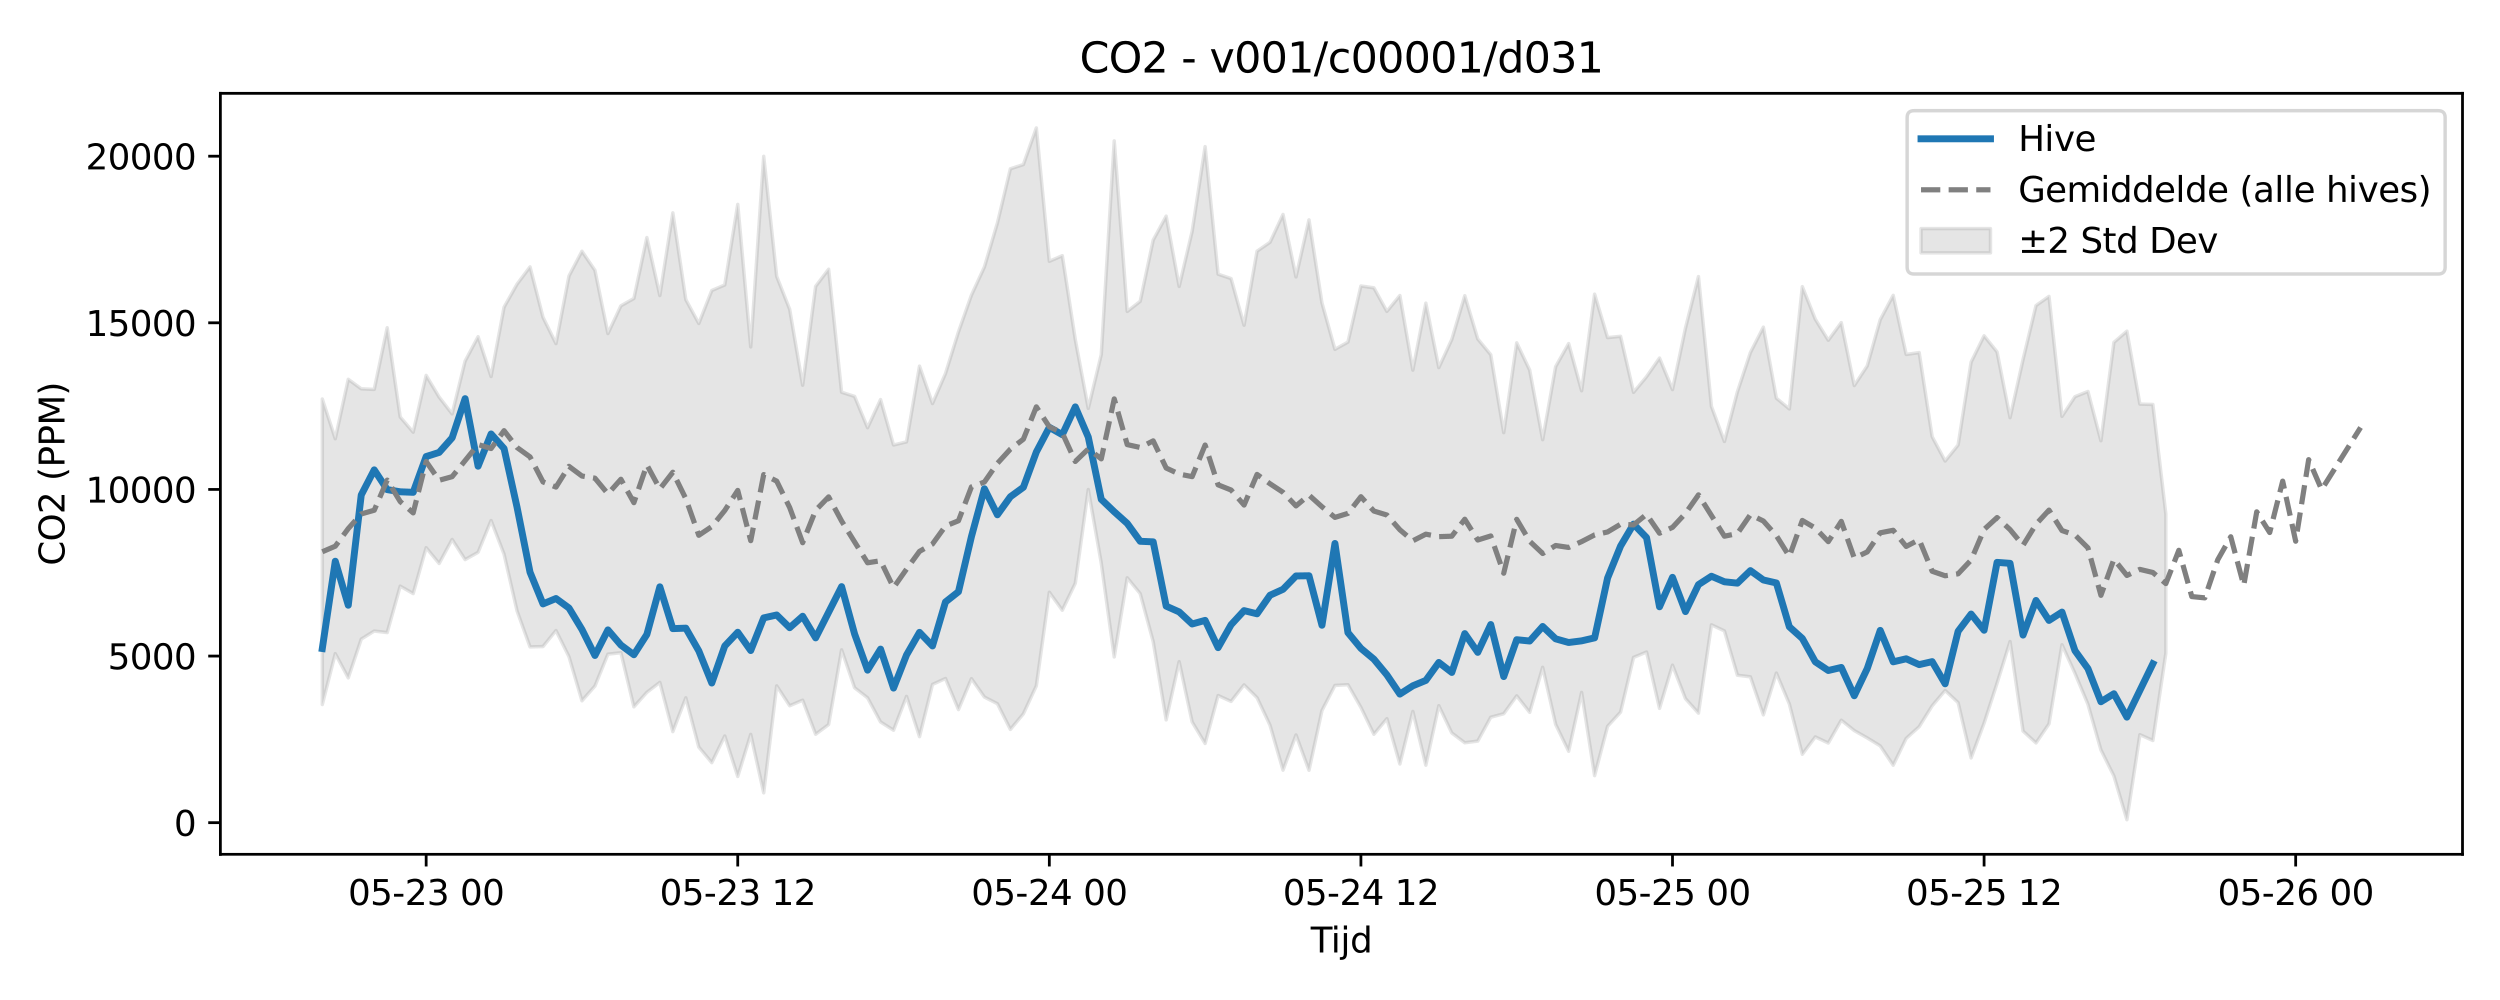 <?xml version="1.0" encoding="utf-8" standalone="no"?>
<!DOCTYPE svg PUBLIC "-//W3C//DTD SVG 1.1//EN"
  "http://www.w3.org/Graphics/SVG/1.1/DTD/svg11.dtd">
<svg xmlns:xlink="http://www.w3.org/1999/xlink" width="720pt" height="288pt" viewBox="0 0 720 288" xmlns="http://www.w3.org/2000/svg" version="1.1">
 <defs>
  <style type="text/css">*{stroke-linejoin: round; stroke-linecap: butt}</style>
 </defs>
 <g id="figure_1">
  <g id="patch_1">
   <path d="M 0 288 
L 720 288 
L 720 0 
L 0 0 
z
" style="fill: #ffffff"/>
  </g>
  <g id="axes_1">
   <g id="patch_2">
    <path d="M 63.47 246.04 
L 709.2 246.04 
L 709.2 26.88 
L 63.47 26.88 
z
" style="fill: #ffffff"/>
   </g>
   <g id="FillBetweenPolyCollection_1">
    <defs>
     <path id="md0b98e11f7" d="M 92.821 -173.088 
L 92.821 -85.091 
L 96.56 -99.752 
L 100.299 -92.771 
L 104.038 -103.938 
L 107.777 -106.259 
L 111.516 -105.819 
L 115.256 -119.197 
L 118.995 -117.043 
L 122.734 -130.26 
L 126.473 -125.713 
L 130.212 -132.64 
L 133.951 -126.837 
L 137.69 -128.931 
L 141.429 -138.089 
L 145.168 -128.397 
L 148.907 -112.069 
L 152.646 -101.693 
L 156.385 -101.79 
L 160.124 -106.404 
L 163.863 -98.877 
L 167.602 -86.169 
L 171.341 -90.416 
L 175.08 -99.601 
L 178.819 -100.021 
L 182.558 -84.425 
L 186.297 -88.603 
L 190.036 -91.478 
L 193.775 -77.292 
L 197.514 -87.034 
L 201.253 -72.841 
L 204.992 -68.35 
L 208.731 -76.042 
L 212.47 -64.373 
L 216.209 -76.501 
L 219.948 -59.657 
L 223.687 -90.473 
L 227.426 -84.742 
L 231.165 -86.346 
L 234.904 -76.532 
L 238.643 -79.321 
L 242.382 -100.849 
L 246.121 -89.935 
L 249.861 -87.026 
L 253.6 -80.072 
L 257.339 -77.696 
L 261.078 -87.429 
L 264.817 -75.848 
L 268.556 -90.877 
L 272.295 -92.589 
L 276.034 -83.638 
L 279.773 -92.547 
L 283.512 -87.24 
L 287.251 -85.336 
L 290.99 -77.918 
L 294.729 -82.412 
L 298.468 -90.482 
L 302.207 -117.431 
L 305.946 -112.25 
L 309.685 -120.02 
L 313.424 -147.024 
L 317.163 -125.821 
L 320.902 -98.795 
L 324.641 -121.598 
L 328.38 -117.037 
L 332.119 -103.209 
L 335.858 -80.672 
L 339.597 -97.445 
L 343.336 -80.086 
L 347.075 -73.873 
L 350.814 -87.696 
L 354.553 -85.981 
L 358.292 -90.757 
L 362.031 -87.072 
L 365.77 -79.118 
L 369.509 -66.188 
L 373.248 -76.339 
L 376.987 -66.159 
L 380.726 -83.351 
L 384.465 -90.594 
L 388.205 -90.806 
L 391.944 -84.259 
L 395.683 -76.525 
L 399.422 -81.026 
L 403.161 -67.964 
L 406.9 -83.109 
L 410.639 -67.62 
L 414.378 -84.766 
L 418.117 -76.906 
L 421.856 -74.081 
L 425.595 -74.567 
L 429.334 -81.436 
L 433.073 -82.438 
L 436.812 -87.59 
L 440.551 -82.84 
L 444.29 -95.821 
L 448.029 -79.373 
L 451.768 -71.632 
L 455.507 -88.594 
L 459.246 -64.614 
L 462.985 -78.826 
L 466.724 -82.901 
L 470.463 -98.661 
L 474.202 -100.218 
L 477.941 -83.985 
L 481.68 -96.435 
L 485.419 -86.782 
L 489.158 -82.611 
L 492.897 -108.056 
L 496.636 -106.29 
L 500.375 -93.534 
L 504.114 -93.077 
L 507.853 -82.117 
L 511.592 -94.152 
L 515.331 -85.252 
L 519.07 -70.772 
L 522.809 -75.77 
L 526.549 -74.005 
L 530.288 -80.584 
L 534.027 -77.593 
L 537.766 -75.478 
L 541.505 -73.182 
L 545.244 -67.614 
L 548.983 -75.339 
L 552.722 -78.713 
L 556.461 -84.722 
L 560.2 -89.133 
L 563.939 -85.651 
L 567.678 -69.713 
L 571.417 -79.729 
L 575.156 -91.239 
L 578.895 -103.239 
L 582.634 -77.458 
L 586.373 -74.034 
L 590.112 -79.531 
L 593.851 -102.323 
L 597.59 -94.085 
L 601.329 -85.161 
L 605.068 -72.027 
L 608.807 -64.51 
L 612.546 -51.922 
L 616.285 -76.417 
L 620.024 -74.733 
L 623.763 -99.874 
L 623.763 -139.986 
L 623.763 -139.986 
L 620.024 -171.518 
L 616.285 -171.62 
L 612.546 -192.622 
L 608.807 -189.4 
L 605.068 -161.06 
L 601.329 -175.26 
L 597.59 -173.754 
L 593.851 -168.086 
L 590.112 -202.642 
L 586.373 -200.001 
L 582.634 -184.437 
L 578.895 -167.715 
L 575.156 -186.642 
L 571.417 -191.296 
L 567.678 -183.701 
L 563.939 -159.849 
L 560.2 -155.225 
L 556.461 -162.24 
L 552.722 -186.461 
L 548.983 -185.912 
L 545.244 -202.949 
L 541.505 -195.923 
L 537.766 -182.619 
L 534.027 -176.964 
L 530.288 -195.097 
L 526.549 -190.007 
L 522.809 -196.066 
L 519.07 -205.449 
L 515.331 -170.229 
L 511.592 -173.326 
L 507.853 -193.778 
L 504.114 -186.462 
L 500.375 -175.15 
L 496.636 -160.853 
L 492.897 -170.952 
L 489.158 -208.352 
L 485.419 -193.526 
L 481.68 -175.803 
L 477.941 -184.883 
L 474.202 -179.51 
L 470.463 -175.006 
L 466.724 -191.148 
L 462.985 -190.761 
L 459.246 -203.283 
L 455.507 -175.446 
L 451.768 -189.049 
L 448.029 -182.414 
L 444.29 -161.366 
L 440.551 -181.404 
L 436.812 -189.279 
L 433.073 -163.396 
L 429.334 -185.848 
L 425.595 -190.381 
L 421.856 -202.838 
L 418.117 -190.242 
L 414.378 -182.123 
L 410.639 -200.7 
L 406.9 -181.401 
L 403.161 -202.89 
L 399.422 -198.323 
L 395.683 -205.109 
L 391.944 -205.641 
L 388.205 -189.485 
L 384.465 -187.39 
L 380.726 -200.753 
L 376.987 -224.683 
L 373.248 -208.248 
L 369.509 -226.24 
L 365.77 -218.23 
L 362.031 -215.66 
L 358.292 -194.335 
L 354.553 -207.772 
L 350.814 -209.036 
L 347.075 -245.778 
L 343.336 -221.371 
L 339.597 -205.503 
L 335.858 -225.753 
L 332.119 -218.851 
L 328.38 -201.218 
L 324.641 -198.311 
L 320.902 -247.429 
L 317.163 -185.879 
L 313.424 -170.373 
L 309.685 -190.18 
L 305.946 -214.366 
L 302.207 -212.741 
L 298.468 -251.158 
L 294.729 -240.605 
L 290.99 -239.387 
L 287.251 -223.767 
L 283.512 -211.12 
L 279.773 -202.992 
L 276.034 -192.398 
L 272.295 -180.41 
L 268.556 -171.786 
L 264.817 -182.557 
L 261.078 -160.742 
L 257.339 -159.839 
L 253.6 -172.931 
L 249.861 -164.815 
L 246.121 -173.835 
L 242.382 -175.037 
L 238.643 -210.468 
L 234.904 -205.534 
L 231.165 -177.049 
L 227.426 -198.919 
L 223.687 -208.406 
L 219.948 -242.985 
L 216.209 -188.082 
L 212.47 -229.139 
L 208.731 -205.933 
L 204.992 -204.336 
L 201.253 -194.834 
L 197.514 -201.726 
L 193.775 -226.701 
L 190.036 -202.883 
L 186.297 -219.581 
L 182.558 -202.042 
L 178.819 -199.921 
L 175.08 -191.937 
L 171.341 -210.152 
L 167.602 -215.646 
L 163.863 -208.51 
L 160.124 -189.04 
L 156.385 -196.628 
L 152.646 -211.141 
L 148.907 -206.159 
L 145.168 -199.535 
L 141.429 -179.556 
L 137.69 -191.032 
L 133.951 -184.009 
L 130.212 -168.8 
L 126.473 -173.645 
L 122.734 -179.886 
L 118.995 -163.53 
L 115.256 -167.922 
L 111.516 -193.618 
L 107.777 -175.843 
L 104.038 -176.03 
L 100.299 -178.758 
L 96.56 -161.642 
L 92.821 -173.088 
z
" style="stroke: #808080; stroke-opacity: 0.2"/>
    </defs>
    <g clip-path="url(#p489221116e)">
     <use xlink:href="#md0b98e11f7" x="0" y="288" style="fill: #808080; fill-opacity: 0.2; stroke: #808080; stroke-opacity: 0.2"/>
    </g>
   </g>
   <g id="matplotlib.axis_1">
    <g id="xtick_1">
     <g id="line2d_1">
      <defs>
       <path id="m9b90caff7c" d="M 0 0 
L 0 3.5 
" style="stroke: #000000; stroke-width: 0.8"/>
      </defs>
      <g>
       <use xlink:href="#m9b90caff7c" x="122.734" y="246.04" style="stroke: #000000; stroke-width: 0.8"/>
      </g>
     </g>
     <g id="text_1">
      <!-- 05-23 00 -->
      <g transform="translate(100.253 260.638) scale(0.1 -0.1)">
       <defs>
        <path id="DejaVuSans-30" d="M 2034 4250 
Q 1547 4250 1301 3770 
Q 1056 3291 1056 2328 
Q 1056 1369 1301 889 
Q 1547 409 2034 409 
Q 2525 409 2770 889 
Q 3016 1369 3016 2328 
Q 3016 3291 2770 3770 
Q 2525 4250 2034 4250 
z
M 2034 4750 
Q 2819 4750 3233 4129 
Q 3647 3509 3647 2328 
Q 3647 1150 3233 529 
Q 2819 -91 2034 -91 
Q 1250 -91 836 529 
Q 422 1150 422 2328 
Q 422 3509 836 4129 
Q 1250 4750 2034 4750 
z
" transform="scale(0.016)"/>
        <path id="DejaVuSans-35" d="M 691 4666 
L 3169 4666 
L 3169 4134 
L 1269 4134 
L 1269 2991 
Q 1406 3038 1543 3061 
Q 1681 3084 1819 3084 
Q 2600 3084 3056 2656 
Q 3513 2228 3513 1497 
Q 3513 744 3044 326 
Q 2575 -91 1722 -91 
Q 1428 -91 1123 -41 
Q 819 9 494 109 
L 494 744 
Q 775 591 1075 516 
Q 1375 441 1709 441 
Q 2250 441 2565 725 
Q 2881 1009 2881 1497 
Q 2881 1984 2565 2268 
Q 2250 2553 1709 2553 
Q 1456 2553 1204 2497 
Q 953 2441 691 2322 
L 691 4666 
z
" transform="scale(0.016)"/>
        <path id="DejaVuSans-2d" d="M 313 2009 
L 1997 2009 
L 1997 1497 
L 313 1497 
L 313 2009 
z
" transform="scale(0.016)"/>
        <path id="DejaVuSans-32" d="M 1228 531 
L 3431 531 
L 3431 0 
L 469 0 
L 469 531 
Q 828 903 1448 1529 
Q 2069 2156 2228 2338 
Q 2531 2678 2651 2914 
Q 2772 3150 2772 3378 
Q 2772 3750 2511 3984 
Q 2250 4219 1831 4219 
Q 1534 4219 1204 4116 
Q 875 4013 500 3803 
L 500 4441 
Q 881 4594 1212 4672 
Q 1544 4750 1819 4750 
Q 2544 4750 2975 4387 
Q 3406 4025 3406 3419 
Q 3406 3131 3298 2873 
Q 3191 2616 2906 2266 
Q 2828 2175 2409 1742 
Q 1991 1309 1228 531 
z
" transform="scale(0.016)"/>
        <path id="DejaVuSans-33" d="M 2597 2516 
Q 3050 2419 3304 2112 
Q 3559 1806 3559 1356 
Q 3559 666 3084 287 
Q 2609 -91 1734 -91 
Q 1441 -91 1130 -33 
Q 819 25 488 141 
L 488 750 
Q 750 597 1062 519 
Q 1375 441 1716 441 
Q 2309 441 2620 675 
Q 2931 909 2931 1356 
Q 2931 1769 2642 2001 
Q 2353 2234 1838 2234 
L 1294 2234 
L 1294 2753 
L 1863 2753 
Q 2328 2753 2575 2939 
Q 2822 3125 2822 3475 
Q 2822 3834 2567 4026 
Q 2313 4219 1838 4219 
Q 1578 4219 1281 4162 
Q 984 4106 628 3988 
L 628 4550 
Q 988 4650 1302 4700 
Q 1616 4750 1894 4750 
Q 2613 4750 3031 4423 
Q 3450 4097 3450 3541 
Q 3450 3153 3228 2886 
Q 3006 2619 2597 2516 
z
" transform="scale(0.016)"/>
        <path id="DejaVuSans-20" transform="scale(0.016)"/>
       </defs>
       <use xlink:href="#DejaVuSans-30"/>
       <use xlink:href="#DejaVuSans-35" transform="translate(63.623 0)"/>
       <use xlink:href="#DejaVuSans-2d" transform="translate(127.246 0)"/>
       <use xlink:href="#DejaVuSans-32" transform="translate(163.33 0)"/>
       <use xlink:href="#DejaVuSans-33" transform="translate(226.953 0)"/>
       <use xlink:href="#DejaVuSans-20" transform="translate(290.576 0)"/>
       <use xlink:href="#DejaVuSans-30" transform="translate(322.363 0)"/>
       <use xlink:href="#DejaVuSans-30" transform="translate(385.986 0)"/>
      </g>
     </g>
    </g>
    <g id="xtick_2">
     <g id="line2d_2">
      <g>
       <use xlink:href="#m9b90caff7c" x="212.47" y="246.04" style="stroke: #000000; stroke-width: 0.8"/>
      </g>
     </g>
     <g id="text_2">
      <!-- 05-23 12 -->
      <g transform="translate(189.99 260.638) scale(0.1 -0.1)">
       <defs>
        <path id="DejaVuSans-31" d="M 794 531 
L 1825 531 
L 1825 4091 
L 703 3866 
L 703 4441 
L 1819 4666 
L 2450 4666 
L 2450 531 
L 3481 531 
L 3481 0 
L 794 0 
L 794 531 
z
" transform="scale(0.016)"/>
       </defs>
       <use xlink:href="#DejaVuSans-30"/>
       <use xlink:href="#DejaVuSans-35" transform="translate(63.623 0)"/>
       <use xlink:href="#DejaVuSans-2d" transform="translate(127.246 0)"/>
       <use xlink:href="#DejaVuSans-32" transform="translate(163.33 0)"/>
       <use xlink:href="#DejaVuSans-33" transform="translate(226.953 0)"/>
       <use xlink:href="#DejaVuSans-20" transform="translate(290.576 0)"/>
       <use xlink:href="#DejaVuSans-31" transform="translate(322.363 0)"/>
       <use xlink:href="#DejaVuSans-32" transform="translate(385.986 0)"/>
      </g>
     </g>
    </g>
    <g id="xtick_3">
     <g id="line2d_3">
      <g>
       <use xlink:href="#m9b90caff7c" x="302.207" y="246.04" style="stroke: #000000; stroke-width: 0.8"/>
      </g>
     </g>
     <g id="text_3">
      <!-- 05-24 00 -->
      <g transform="translate(279.726 260.638) scale(0.1 -0.1)">
       <defs>
        <path id="DejaVuSans-34" d="M 2419 4116 
L 825 1625 
L 2419 1625 
L 2419 4116 
z
M 2253 4666 
L 3047 4666 
L 3047 1625 
L 3713 1625 
L 3713 1100 
L 3047 1100 
L 3047 0 
L 2419 0 
L 2419 1100 
L 313 1100 
L 313 1709 
L 2253 4666 
z
" transform="scale(0.016)"/>
       </defs>
       <use xlink:href="#DejaVuSans-30"/>
       <use xlink:href="#DejaVuSans-35" transform="translate(63.623 0)"/>
       <use xlink:href="#DejaVuSans-2d" transform="translate(127.246 0)"/>
       <use xlink:href="#DejaVuSans-32" transform="translate(163.33 0)"/>
       <use xlink:href="#DejaVuSans-34" transform="translate(226.953 0)"/>
       <use xlink:href="#DejaVuSans-20" transform="translate(290.576 0)"/>
       <use xlink:href="#DejaVuSans-30" transform="translate(322.363 0)"/>
       <use xlink:href="#DejaVuSans-30" transform="translate(385.986 0)"/>
      </g>
     </g>
    </g>
    <g id="xtick_4">
     <g id="line2d_4">
      <g>
       <use xlink:href="#m9b90caff7c" x="391.944" y="246.04" style="stroke: #000000; stroke-width: 0.8"/>
      </g>
     </g>
     <g id="text_4">
      <!-- 05-24 12 -->
      <g transform="translate(369.463 260.638) scale(0.1 -0.1)">
       <use xlink:href="#DejaVuSans-30"/>
       <use xlink:href="#DejaVuSans-35" transform="translate(63.623 0)"/>
       <use xlink:href="#DejaVuSans-2d" transform="translate(127.246 0)"/>
       <use xlink:href="#DejaVuSans-32" transform="translate(163.33 0)"/>
       <use xlink:href="#DejaVuSans-34" transform="translate(226.953 0)"/>
       <use xlink:href="#DejaVuSans-20" transform="translate(290.576 0)"/>
       <use xlink:href="#DejaVuSans-31" transform="translate(322.363 0)"/>
       <use xlink:href="#DejaVuSans-32" transform="translate(385.986 0)"/>
      </g>
     </g>
    </g>
    <g id="xtick_5">
     <g id="line2d_5">
      <g>
       <use xlink:href="#m9b90caff7c" x="481.68" y="246.04" style="stroke: #000000; stroke-width: 0.8"/>
      </g>
     </g>
     <g id="text_5">
      <!-- 05-25 00 -->
      <g transform="translate(459.2 260.638) scale(0.1 -0.1)">
       <use xlink:href="#DejaVuSans-30"/>
       <use xlink:href="#DejaVuSans-35" transform="translate(63.623 0)"/>
       <use xlink:href="#DejaVuSans-2d" transform="translate(127.246 0)"/>
       <use xlink:href="#DejaVuSans-32" transform="translate(163.33 0)"/>
       <use xlink:href="#DejaVuSans-35" transform="translate(226.953 0)"/>
       <use xlink:href="#DejaVuSans-20" transform="translate(290.576 0)"/>
       <use xlink:href="#DejaVuSans-30" transform="translate(322.363 0)"/>
       <use xlink:href="#DejaVuSans-30" transform="translate(385.986 0)"/>
      </g>
     </g>
    </g>
    <g id="xtick_6">
     <g id="line2d_6">
      <g>
       <use xlink:href="#m9b90caff7c" x="571.417" y="246.04" style="stroke: #000000; stroke-width: 0.8"/>
      </g>
     </g>
     <g id="text_6">
      <!-- 05-25 12 -->
      <g transform="translate(548.936 260.638) scale(0.1 -0.1)">
       <use xlink:href="#DejaVuSans-30"/>
       <use xlink:href="#DejaVuSans-35" transform="translate(63.623 0)"/>
       <use xlink:href="#DejaVuSans-2d" transform="translate(127.246 0)"/>
       <use xlink:href="#DejaVuSans-32" transform="translate(163.33 0)"/>
       <use xlink:href="#DejaVuSans-35" transform="translate(226.953 0)"/>
       <use xlink:href="#DejaVuSans-20" transform="translate(290.576 0)"/>
       <use xlink:href="#DejaVuSans-31" transform="translate(322.363 0)"/>
       <use xlink:href="#DejaVuSans-32" transform="translate(385.986 0)"/>
      </g>
     </g>
    </g>
    <g id="xtick_7">
     <g id="line2d_7">
      <g>
       <use xlink:href="#m9b90caff7c" x="661.154" y="246.04" style="stroke: #000000; stroke-width: 0.8"/>
      </g>
     </g>
     <g id="text_7">
      <!-- 05-26 00 -->
      <g transform="translate(638.673 260.638) scale(0.1 -0.1)">
       <defs>
        <path id="DejaVuSans-36" d="M 2113 2584 
Q 1688 2584 1439 2293 
Q 1191 2003 1191 1497 
Q 1191 994 1439 701 
Q 1688 409 2113 409 
Q 2538 409 2786 701 
Q 3034 994 3034 1497 
Q 3034 2003 2786 2293 
Q 2538 2584 2113 2584 
z
M 3366 4563 
L 3366 3988 
Q 3128 4100 2886 4159 
Q 2644 4219 2406 4219 
Q 1781 4219 1451 3797 
Q 1122 3375 1075 2522 
Q 1259 2794 1537 2939 
Q 1816 3084 2150 3084 
Q 2853 3084 3261 2657 
Q 3669 2231 3669 1497 
Q 3669 778 3244 343 
Q 2819 -91 2113 -91 
Q 1303 -91 875 529 
Q 447 1150 447 2328 
Q 447 3434 972 4092 
Q 1497 4750 2381 4750 
Q 2619 4750 2861 4703 
Q 3103 4656 3366 4563 
z
" transform="scale(0.016)"/>
       </defs>
       <use xlink:href="#DejaVuSans-30"/>
       <use xlink:href="#DejaVuSans-35" transform="translate(63.623 0)"/>
       <use xlink:href="#DejaVuSans-2d" transform="translate(127.246 0)"/>
       <use xlink:href="#DejaVuSans-32" transform="translate(163.33 0)"/>
       <use xlink:href="#DejaVuSans-36" transform="translate(226.953 0)"/>
       <use xlink:href="#DejaVuSans-20" transform="translate(290.576 0)"/>
       <use xlink:href="#DejaVuSans-30" transform="translate(322.363 0)"/>
       <use xlink:href="#DejaVuSans-30" transform="translate(385.986 0)"/>
      </g>
     </g>
    </g>
    <g id="text_8">
     <!-- Tijd -->
     <g transform="translate(377.485 274.317) scale(0.1 -0.1)">
      <defs>
       <path id="DejaVuSans-54" d="M -19 4666 
L 3928 4666 
L 3928 4134 
L 2272 4134 
L 2272 0 
L 1638 0 
L 1638 4134 
L -19 4134 
L -19 4666 
z
" transform="scale(0.016)"/>
       <path id="DejaVuSans-69" d="M 603 3500 
L 1178 3500 
L 1178 0 
L 603 0 
L 603 3500 
z
M 603 4863 
L 1178 4863 
L 1178 4134 
L 603 4134 
L 603 4863 
z
" transform="scale(0.016)"/>
       <path id="DejaVuSans-6a" d="M 603 3500 
L 1178 3500 
L 1178 -63 
Q 1178 -731 923 -1031 
Q 669 -1331 103 -1331 
L -116 -1331 
L -116 -844 
L 38 -844 
Q 366 -844 484 -692 
Q 603 -541 603 -63 
L 603 3500 
z
M 603 4863 
L 1178 4863 
L 1178 4134 
L 603 4134 
L 603 4863 
z
" transform="scale(0.016)"/>
       <path id="DejaVuSans-64" d="M 2906 2969 
L 2906 4863 
L 3481 4863 
L 3481 0 
L 2906 0 
L 2906 525 
Q 2725 213 2448 61 
Q 2172 -91 1784 -91 
Q 1150 -91 751 415 
Q 353 922 353 1747 
Q 353 2572 751 3078 
Q 1150 3584 1784 3584 
Q 2172 3584 2448 3432 
Q 2725 3281 2906 2969 
z
M 947 1747 
Q 947 1113 1208 752 
Q 1469 391 1925 391 
Q 2381 391 2643 752 
Q 2906 1113 2906 1747 
Q 2906 2381 2643 2742 
Q 2381 3103 1925 3103 
Q 1469 3103 1208 2742 
Q 947 2381 947 1747 
z
" transform="scale(0.016)"/>
      </defs>
      <use xlink:href="#DejaVuSans-54"/>
      <use xlink:href="#DejaVuSans-69" transform="translate(57.959 0)"/>
      <use xlink:href="#DejaVuSans-6a" transform="translate(85.742 0)"/>
      <use xlink:href="#DejaVuSans-64" transform="translate(113.525 0)"/>
     </g>
    </g>
   </g>
   <g id="matplotlib.axis_2">
    <g id="ytick_1">
     <g id="line2d_8">
      <defs>
       <path id="m63fd8b15ed" d="M 0 0 
L -3.5 0 
" style="stroke: #000000; stroke-width: 0.8"/>
      </defs>
      <g>
       <use xlink:href="#m63fd8b15ed" x="63.47" y="236.93" style="stroke: #000000; stroke-width: 0.8"/>
      </g>
     </g>
     <g id="text_9">
      <!-- 0 -->
      <g transform="translate(50.108 240.729) scale(0.1 -0.1)">
       <use xlink:href="#DejaVuSans-30"/>
      </g>
     </g>
    </g>
    <g id="ytick_2">
     <g id="line2d_9">
      <g>
       <use xlink:href="#m63fd8b15ed" x="63.47" y="188.943" style="stroke: #000000; stroke-width: 0.8"/>
      </g>
     </g>
     <g id="text_10">
      <!-- 5000 -->
      <g transform="translate(31.02 192.742) scale(0.1 -0.1)">
       <use xlink:href="#DejaVuSans-35"/>
       <use xlink:href="#DejaVuSans-30" transform="translate(63.623 0)"/>
       <use xlink:href="#DejaVuSans-30" transform="translate(127.246 0)"/>
       <use xlink:href="#DejaVuSans-30" transform="translate(190.869 0)"/>
      </g>
     </g>
    </g>
    <g id="ytick_3">
     <g id="line2d_10">
      <g>
       <use xlink:href="#m63fd8b15ed" x="63.47" y="140.956" style="stroke: #000000; stroke-width: 0.8"/>
      </g>
     </g>
     <g id="text_11">
      <!-- 10000 -->
      <g transform="translate(24.657 144.756) scale(0.1 -0.1)">
       <use xlink:href="#DejaVuSans-31"/>
       <use xlink:href="#DejaVuSans-30" transform="translate(63.623 0)"/>
       <use xlink:href="#DejaVuSans-30" transform="translate(127.246 0)"/>
       <use xlink:href="#DejaVuSans-30" transform="translate(190.869 0)"/>
       <use xlink:href="#DejaVuSans-30" transform="translate(254.492 0)"/>
      </g>
     </g>
    </g>
    <g id="ytick_4">
     <g id="line2d_11">
      <g>
       <use xlink:href="#m63fd8b15ed" x="63.47" y="92.969" style="stroke: #000000; stroke-width: 0.8"/>
      </g>
     </g>
     <g id="text_12">
      <!-- 15000 -->
      <g transform="translate(24.657 96.769) scale(0.1 -0.1)">
       <use xlink:href="#DejaVuSans-31"/>
       <use xlink:href="#DejaVuSans-35" transform="translate(63.623 0)"/>
       <use xlink:href="#DejaVuSans-30" transform="translate(127.246 0)"/>
       <use xlink:href="#DejaVuSans-30" transform="translate(190.869 0)"/>
       <use xlink:href="#DejaVuSans-30" transform="translate(254.492 0)"/>
      </g>
     </g>
    </g>
    <g id="ytick_5">
     <g id="line2d_12">
      <g>
       <use xlink:href="#m63fd8b15ed" x="63.47" y="44.982" style="stroke: #000000; stroke-width: 0.8"/>
      </g>
     </g>
     <g id="text_13">
      <!-- 20000 -->
      <g transform="translate(24.657 48.782) scale(0.1 -0.1)">
       <use xlink:href="#DejaVuSans-32"/>
       <use xlink:href="#DejaVuSans-30" transform="translate(63.623 0)"/>
       <use xlink:href="#DejaVuSans-30" transform="translate(127.246 0)"/>
       <use xlink:href="#DejaVuSans-30" transform="translate(190.869 0)"/>
       <use xlink:href="#DejaVuSans-30" transform="translate(254.492 0)"/>
      </g>
     </g>
    </g>
    <g id="text_14">
     <!-- CO2 (PPM) -->
     <g transform="translate(18.578 162.903) rotate(-90) scale(0.1 -0.1)">
      <defs>
       <path id="DejaVuSans-43" d="M 4122 4306 
L 4122 3641 
Q 3803 3938 3442 4084 
Q 3081 4231 2675 4231 
Q 1875 4231 1450 3742 
Q 1025 3253 1025 2328 
Q 1025 1406 1450 917 
Q 1875 428 2675 428 
Q 3081 428 3442 575 
Q 3803 722 4122 1019 
L 4122 359 
Q 3791 134 3420 21 
Q 3050 -91 2638 -91 
Q 1578 -91 968 557 
Q 359 1206 359 2328 
Q 359 3453 968 4101 
Q 1578 4750 2638 4750 
Q 3056 4750 3426 4639 
Q 3797 4528 4122 4306 
z
" transform="scale(0.016)"/>
       <path id="DejaVuSans-4f" d="M 2522 4238 
Q 1834 4238 1429 3725 
Q 1025 3213 1025 2328 
Q 1025 1447 1429 934 
Q 1834 422 2522 422 
Q 3209 422 3611 934 
Q 4013 1447 4013 2328 
Q 4013 3213 3611 3725 
Q 3209 4238 2522 4238 
z
M 2522 4750 
Q 3503 4750 4090 4092 
Q 4678 3434 4678 2328 
Q 4678 1225 4090 567 
Q 3503 -91 2522 -91 
Q 1538 -91 948 565 
Q 359 1222 359 2328 
Q 359 3434 948 4092 
Q 1538 4750 2522 4750 
z
" transform="scale(0.016)"/>
       <path id="DejaVuSans-28" d="M 1984 4856 
Q 1566 4138 1362 3434 
Q 1159 2731 1159 2009 
Q 1159 1288 1364 580 
Q 1569 -128 1984 -844 
L 1484 -844 
Q 1016 -109 783 600 
Q 550 1309 550 2009 
Q 550 2706 781 3412 
Q 1013 4119 1484 4856 
L 1984 4856 
z
" transform="scale(0.016)"/>
       <path id="DejaVuSans-50" d="M 1259 4147 
L 1259 2394 
L 2053 2394 
Q 2494 2394 2734 2622 
Q 2975 2850 2975 3272 
Q 2975 3691 2734 3919 
Q 2494 4147 2053 4147 
L 1259 4147 
z
M 628 4666 
L 2053 4666 
Q 2838 4666 3239 4311 
Q 3641 3956 3641 3272 
Q 3641 2581 3239 2228 
Q 2838 1875 2053 1875 
L 1259 1875 
L 1259 0 
L 628 0 
L 628 4666 
z
" transform="scale(0.016)"/>
       <path id="DejaVuSans-4d" d="M 628 4666 
L 1569 4666 
L 2759 1491 
L 3956 4666 
L 4897 4666 
L 4897 0 
L 4281 0 
L 4281 4097 
L 3078 897 
L 2444 897 
L 1241 4097 
L 1241 0 
L 628 0 
L 628 4666 
z
" transform="scale(0.016)"/>
       <path id="DejaVuSans-29" d="M 513 4856 
L 1013 4856 
Q 1481 4119 1714 3412 
Q 1947 2706 1947 2009 
Q 1947 1309 1714 600 
Q 1481 -109 1013 -844 
L 513 -844 
Q 928 -128 1133 580 
Q 1338 1288 1338 2009 
Q 1338 2731 1133 3434 
Q 928 4138 513 4856 
z
" transform="scale(0.016)"/>
      </defs>
      <use xlink:href="#DejaVuSans-43"/>
      <use xlink:href="#DejaVuSans-4f" transform="translate(69.824 0)"/>
      <use xlink:href="#DejaVuSans-32" transform="translate(148.535 0)"/>
      <use xlink:href="#DejaVuSans-20" transform="translate(212.158 0)"/>
      <use xlink:href="#DejaVuSans-28" transform="translate(243.945 0)"/>
      <use xlink:href="#DejaVuSans-50" transform="translate(282.959 0)"/>
      <use xlink:href="#DejaVuSans-50" transform="translate(343.262 0)"/>
      <use xlink:href="#DejaVuSans-4d" transform="translate(403.564 0)"/>
      <use xlink:href="#DejaVuSans-29" transform="translate(489.844 0)"/>
     </g>
    </g>
   </g>
   <g id="line2d_13">
    <path d="M 92.821 186.774 
L 96.56 161.639 
L 100.299 174.301 
L 104.038 142.559 
L 107.777 135.323 
L 111.516 141.007 
L 115.256 141.638 
L 118.995 141.785 
L 122.734 131.484 
L 126.473 130.297 
L 130.212 126.087 
L 133.951 114.819 
L 137.69 134.264 
L 141.429 124.986 
L 145.168 129.187 
L 148.907 146.075 
L 152.646 164.796 
L 156.385 173.926 
L 160.124 172.372 
L 163.863 175.107 
L 167.602 181.289 
L 171.341 188.774 
L 175.08 181.412 
L 178.819 185.779 
L 182.558 188.564 
L 186.297 182.73 
L 190.036 169.009 
L 193.775 181.045 
L 197.514 180.907 
L 201.253 187.452 
L 204.992 196.711 
L 208.731 186.048 
L 212.47 182.091 
L 216.209 187.353 
L 219.948 177.954 
L 223.687 177.113 
L 227.426 180.776 
L 231.165 177.481 
L 234.904 183.703 
L 242.382 168.952 
L 246.121 182.583 
L 249.861 193.003 
L 253.6 186.947 
L 257.339 198.163 
L 261.078 188.636 
L 264.817 182.123 
L 268.556 186.029 
L 272.295 173.37 
L 276.034 170.42 
L 279.773 154.537 
L 283.512 140.768 
L 287.251 148.257 
L 290.99 143.061 
L 294.729 140.342 
L 298.468 130.169 
L 302.207 123.073 
L 305.946 125.194 
L 309.685 117.187 
L 313.424 125.885 
L 317.163 143.807 
L 320.902 147.387 
L 324.641 150.736 
L 328.38 155.89 
L 332.119 156.053 
L 335.858 174.566 
L 339.597 176.227 
L 343.336 179.707 
L 347.075 178.671 
L 350.814 186.52 
L 354.553 179.922 
L 358.292 175.862 
L 362.031 176.777 
L 365.77 171.425 
L 369.509 169.723 
L 373.248 165.877 
L 376.987 165.817 
L 380.726 180.069 
L 384.465 156.52 
L 388.205 182.203 
L 391.944 186.726 
L 395.683 189.852 
L 399.422 194.366 
L 403.161 199.9 
L 406.9 197.51 
L 410.639 195.959 
L 414.378 190.786 
L 418.117 193.662 
L 421.856 182.484 
L 425.595 187.875 
L 429.334 179.867 
L 433.073 194.852 
L 436.812 184.234 
L 440.551 184.615 
L 444.29 180.424 
L 448.029 183.985 
L 451.768 185.04 
L 455.507 184.564 
L 459.246 183.703 
L 462.985 166.469 
L 466.724 157.265 
L 470.463 150.95 
L 474.202 154.831 
L 477.941 174.752 
L 481.68 166.277 
L 485.419 176.134 
L 489.158 168.373 
L 492.897 165.957 
L 496.636 167.554 
L 500.375 167.944 
L 504.114 164.339 
L 507.853 167.036 
L 511.592 167.896 
L 515.331 180.521 
L 519.07 183.879 
L 522.809 190.604 
L 526.549 193.104 
L 530.288 192.226 
L 534.027 200.374 
L 537.766 192.542 
L 541.505 181.556 
L 545.244 190.604 
L 548.983 189.733 
L 552.722 191.41 
L 556.461 190.551 
L 560.2 196.933 
L 563.939 181.803 
L 567.678 176.85 
L 571.417 181.508 
L 575.156 161.962 
L 578.895 162.24 
L 582.634 182.9 
L 586.373 172.935 
L 590.112 178.68 
L 593.851 176.284 
L 597.59 187.388 
L 601.329 192.558 
L 605.068 202.101 
L 608.807 199.801 
L 612.546 206.532 
L 620.024 191.17 
L 620.024 191.17 
" clip-path="url(#p489221116e)" style="fill: none; stroke: #1f77b4; stroke-width: 2; stroke-linecap: square"/>
   </g>
   <g id="line2d_14">
    <path d="M 92.821 158.911 
L 96.56 157.303 
L 100.299 152.235 
L 104.038 148.016 
L 107.777 146.949 
L 111.516 138.281 
L 115.256 144.44 
L 118.995 147.714 
L 122.734 132.927 
L 126.473 138.321 
L 130.212 137.28 
L 137.69 128.018 
L 141.429 129.177 
L 145.168 124.034 
L 148.907 128.886 
L 152.646 131.583 
L 156.385 138.791 
L 160.124 140.278 
L 163.863 134.307 
L 167.602 137.093 
L 171.341 137.716 
L 175.08 142.231 
L 178.819 138.029 
L 182.558 144.766 
L 186.297 133.908 
L 190.036 140.82 
L 193.775 136.004 
L 197.514 143.62 
L 201.253 154.163 
L 204.992 151.657 
L 208.731 147.013 
L 212.47 141.244 
L 216.209 155.708 
L 219.948 136.679 
L 223.687 138.561 
L 227.426 146.17 
L 231.165 156.303 
L 234.904 146.967 
L 238.643 143.106 
L 242.382 150.057 
L 249.861 162.08 
L 253.6 161.499 
L 257.339 169.233 
L 261.078 163.915 
L 264.817 158.798 
L 268.556 156.668 
L 272.295 151.501 
L 276.034 149.982 
L 279.773 140.231 
L 283.512 138.82 
L 287.251 133.448 
L 290.99 129.347 
L 294.729 126.491 
L 298.468 117.18 
L 302.207 122.914 
L 305.946 124.692 
L 309.685 132.9 
L 313.424 129.302 
L 317.163 132.15 
L 320.902 114.888 
L 324.641 128.045 
L 328.38 128.872 
L 332.119 126.97 
L 335.858 134.787 
L 339.597 136.526 
L 343.336 137.271 
L 347.075 128.174 
L 350.814 139.634 
L 354.553 141.124 
L 358.292 145.454 
L 362.031 136.634 
L 365.77 139.326 
L 369.509 141.786 
L 373.248 145.706 
L 376.987 142.579 
L 380.726 145.948 
L 384.465 149.008 
L 388.205 147.854 
L 391.944 143.05 
L 395.683 147.183 
L 399.422 148.325 
L 403.161 152.573 
L 406.9 155.745 
L 410.639 153.84 
L 414.378 154.555 
L 418.117 154.426 
L 421.856 149.54 
L 425.595 155.526 
L 429.334 154.358 
L 433.073 165.083 
L 436.812 149.566 
L 440.551 155.878 
L 444.29 159.407 
L 448.029 157.107 
L 451.768 157.66 
L 455.507 155.98 
L 459.246 154.051 
L 462.985 153.206 
L 466.724 150.975 
L 470.463 151.166 
L 474.202 148.136 
L 477.941 153.566 
L 481.68 151.881 
L 485.419 147.846 
L 489.158 142.519 
L 496.636 154.428 
L 500.375 153.658 
L 504.114 148.23 
L 507.853 150.052 
L 511.592 154.261 
L 515.331 160.259 
L 519.07 149.889 
L 522.809 152.082 
L 526.549 155.994 
L 530.288 150.159 
L 534.027 160.721 
L 537.766 158.951 
L 541.505 153.447 
L 545.244 152.719 
L 548.983 157.374 
L 552.722 155.413 
L 556.461 164.519 
L 560.2 165.821 
L 563.939 165.25 
L 567.678 161.293 
L 571.417 152.488 
L 575.156 149.06 
L 578.895 152.523 
L 582.634 157.053 
L 586.373 150.983 
L 590.112 146.913 
L 593.851 152.796 
L 597.59 154.08 
L 601.329 157.79 
L 605.068 171.457 
L 608.807 161.045 
L 612.546 165.728 
L 616.285 163.981 
L 620.024 164.874 
L 623.763 168.07 
L 627.502 158.491 
L 631.241 171.815 
L 634.98 172.183 
L 638.719 161.2 
L 642.458 154.591 
L 646.197 168.616 
L 649.936 147.412 
L 653.675 153.363 
L 657.414 138.57 
L 661.154 155.867 
L 664.893 132.383 
L 668.632 141.004 
L 679.849 123.121 
L 679.849 123.121 
" clip-path="url(#p489221116e)" style="fill: none; stroke-dasharray: 5.55,2.4; stroke-dashoffset: 0; stroke: #808080; stroke-width: 1.5"/>
   </g>
   <g id="patch_3">
    <path d="M 63.47 246.04 
L 63.47 26.88 
" style="fill: none; stroke: #000000; stroke-width: 0.8; stroke-linejoin: miter; stroke-linecap: square"/>
   </g>
   <g id="patch_4">
    <path d="M 709.2 246.04 
L 709.2 26.88 
" style="fill: none; stroke: #000000; stroke-width: 0.8; stroke-linejoin: miter; stroke-linecap: square"/>
   </g>
   <g id="patch_5">
    <path d="M 63.47 246.04 
L 709.2 246.04 
" style="fill: none; stroke: #000000; stroke-width: 0.8; stroke-linejoin: miter; stroke-linecap: square"/>
   </g>
   <g id="patch_6">
    <path d="M 63.47 26.88 
L 709.2 26.88 
" style="fill: none; stroke: #000000; stroke-width: 0.8; stroke-linejoin: miter; stroke-linecap: square"/>
   </g>
   <g id="text_15">
    <!-- CO2 - v001/c00001/d031 -->
    <g transform="translate(310.932 20.88) scale(0.12 -0.12)">
     <defs>
      <path id="DejaVuSans-76" d="M 191 3500 
L 800 3500 
L 1894 563 
L 2988 3500 
L 3597 3500 
L 2284 0 
L 1503 0 
L 191 3500 
z
" transform="scale(0.016)"/>
      <path id="DejaVuSans-2f" d="M 1625 4666 
L 2156 4666 
L 531 -594 
L 0 -594 
L 1625 4666 
z
" transform="scale(0.016)"/>
      <path id="DejaVuSans-63" d="M 3122 3366 
L 3122 2828 
Q 2878 2963 2633 3030 
Q 2388 3097 2138 3097 
Q 1578 3097 1268 2742 
Q 959 2388 959 1747 
Q 959 1106 1268 751 
Q 1578 397 2138 397 
Q 2388 397 2633 464 
Q 2878 531 3122 666 
L 3122 134 
Q 2881 22 2623 -34 
Q 2366 -91 2075 -91 
Q 1284 -91 818 406 
Q 353 903 353 1747 
Q 353 2603 823 3093 
Q 1294 3584 2113 3584 
Q 2378 3584 2631 3529 
Q 2884 3475 3122 3366 
z
" transform="scale(0.016)"/>
     </defs>
     <use xlink:href="#DejaVuSans-43"/>
     <use xlink:href="#DejaVuSans-4f" transform="translate(69.824 0)"/>
     <use xlink:href="#DejaVuSans-32" transform="translate(148.535 0)"/>
     <use xlink:href="#DejaVuSans-20" transform="translate(212.158 0)"/>
     <use xlink:href="#DejaVuSans-2d" transform="translate(243.945 0)"/>
     <use xlink:href="#DejaVuSans-20" transform="translate(280.029 0)"/>
     <use xlink:href="#DejaVuSans-76" transform="translate(311.816 0)"/>
     <use xlink:href="#DejaVuSans-30" transform="translate(370.996 0)"/>
     <use xlink:href="#DejaVuSans-30" transform="translate(434.619 0)"/>
     <use xlink:href="#DejaVuSans-31" transform="translate(498.242 0)"/>
     <use xlink:href="#DejaVuSans-2f" transform="translate(561.865 0)"/>
     <use xlink:href="#DejaVuSans-63" transform="translate(595.557 0)"/>
     <use xlink:href="#DejaVuSans-30" transform="translate(650.537 0)"/>
     <use xlink:href="#DejaVuSans-30" transform="translate(714.16 0)"/>
     <use xlink:href="#DejaVuSans-30" transform="translate(777.783 0)"/>
     <use xlink:href="#DejaVuSans-30" transform="translate(841.406 0)"/>
     <use xlink:href="#DejaVuSans-31" transform="translate(905.029 0)"/>
     <use xlink:href="#DejaVuSans-2f" transform="translate(968.652 0)"/>
     <use xlink:href="#DejaVuSans-64" transform="translate(1002.344 0)"/>
     <use xlink:href="#DejaVuSans-30" transform="translate(1065.82 0)"/>
     <use xlink:href="#DejaVuSans-33" transform="translate(1129.443 0)"/>
     <use xlink:href="#DejaVuSans-31" transform="translate(1193.066 0)"/>
    </g>
   </g>
   <g id="legend_1">
    <g id="patch_7">
     <path d="M 551.256 78.914 
L 702.2 78.914 
Q 704.2 78.914 704.2 76.914 
L 704.2 33.88 
Q 704.2 31.88 702.2 31.88 
L 551.256 31.88 
Q 549.256 31.88 549.256 33.88 
L 549.256 76.914 
Q 549.256 78.914 551.256 78.914 
z
" style="fill: #ffffff; opacity: 0.8; stroke: #cccccc; stroke-linejoin: miter"/>
    </g>
    <g id="line2d_15">
     <path d="M 553.256 39.978 
L 563.256 39.978 
L 573.256 39.978 
" style="fill: none; stroke: #1f77b4; stroke-width: 2; stroke-linecap: square"/>
    </g>
    <g id="text_16">
     <!-- Hive -->
     <g transform="translate(581.256 43.478) scale(0.1 -0.1)">
      <defs>
       <path id="DejaVuSans-48" d="M 628 4666 
L 1259 4666 
L 1259 2753 
L 3553 2753 
L 3553 4666 
L 4184 4666 
L 4184 0 
L 3553 0 
L 3553 2222 
L 1259 2222 
L 1259 0 
L 628 0 
L 628 4666 
z
" transform="scale(0.016)"/>
       <path id="DejaVuSans-65" d="M 3597 1894 
L 3597 1613 
L 953 1613 
Q 991 1019 1311 708 
Q 1631 397 2203 397 
Q 2534 397 2845 478 
Q 3156 559 3463 722 
L 3463 178 
Q 3153 47 2828 -22 
Q 2503 -91 2169 -91 
Q 1331 -91 842 396 
Q 353 884 353 1716 
Q 353 2575 817 3079 
Q 1281 3584 2069 3584 
Q 2775 3584 3186 3129 
Q 3597 2675 3597 1894 
z
M 3022 2063 
Q 3016 2534 2758 2815 
Q 2500 3097 2075 3097 
Q 1594 3097 1305 2825 
Q 1016 2553 972 2059 
L 3022 2063 
z
" transform="scale(0.016)"/>
      </defs>
      <use xlink:href="#DejaVuSans-48"/>
      <use xlink:href="#DejaVuSans-69" transform="translate(75.195 0)"/>
      <use xlink:href="#DejaVuSans-76" transform="translate(102.979 0)"/>
      <use xlink:href="#DejaVuSans-65" transform="translate(162.158 0)"/>
     </g>
    </g>
    <g id="line2d_16">
     <path d="M 553.256 54.657 
L 563.256 54.657 
L 573.256 54.657 
" style="fill: none; stroke-dasharray: 5.55,2.4; stroke-dashoffset: 0; stroke: #808080; stroke-width: 1.5"/>
    </g>
    <g id="text_17">
     <!-- Gemiddelde (alle hives) -->
     <g transform="translate(581.256 58.157) scale(0.1 -0.1)">
      <defs>
       <path id="DejaVuSans-47" d="M 3809 666 
L 3809 1919 
L 2778 1919 
L 2778 2438 
L 4434 2438 
L 4434 434 
Q 4069 175 3628 42 
Q 3188 -91 2688 -91 
Q 1594 -91 976 548 
Q 359 1188 359 2328 
Q 359 3472 976 4111 
Q 1594 4750 2688 4750 
Q 3144 4750 3555 4637 
Q 3966 4525 4313 4306 
L 4313 3634 
Q 3963 3931 3569 4081 
Q 3175 4231 2741 4231 
Q 1884 4231 1454 3753 
Q 1025 3275 1025 2328 
Q 1025 1384 1454 906 
Q 1884 428 2741 428 
Q 3075 428 3337 486 
Q 3600 544 3809 666 
z
" transform="scale(0.016)"/>
       <path id="DejaVuSans-6d" d="M 3328 2828 
Q 3544 3216 3844 3400 
Q 4144 3584 4550 3584 
Q 5097 3584 5394 3201 
Q 5691 2819 5691 2113 
L 5691 0 
L 5113 0 
L 5113 2094 
Q 5113 2597 4934 2840 
Q 4756 3084 4391 3084 
Q 3944 3084 3684 2787 
Q 3425 2491 3425 1978 
L 3425 0 
L 2847 0 
L 2847 2094 
Q 2847 2600 2669 2842 
Q 2491 3084 2119 3084 
Q 1678 3084 1418 2786 
Q 1159 2488 1159 1978 
L 1159 0 
L 581 0 
L 581 3500 
L 1159 3500 
L 1159 2956 
Q 1356 3278 1631 3431 
Q 1906 3584 2284 3584 
Q 2666 3584 2933 3390 
Q 3200 3197 3328 2828 
z
" transform="scale(0.016)"/>
       <path id="DejaVuSans-6c" d="M 603 4863 
L 1178 4863 
L 1178 0 
L 603 0 
L 603 4863 
z
" transform="scale(0.016)"/>
       <path id="DejaVuSans-61" d="M 2194 1759 
Q 1497 1759 1228 1600 
Q 959 1441 959 1056 
Q 959 750 1161 570 
Q 1363 391 1709 391 
Q 2188 391 2477 730 
Q 2766 1069 2766 1631 
L 2766 1759 
L 2194 1759 
z
M 3341 1997 
L 3341 0 
L 2766 0 
L 2766 531 
Q 2569 213 2275 61 
Q 1981 -91 1556 -91 
Q 1019 -91 701 211 
Q 384 513 384 1019 
Q 384 1609 779 1909 
Q 1175 2209 1959 2209 
L 2766 2209 
L 2766 2266 
Q 2766 2663 2505 2880 
Q 2244 3097 1772 3097 
Q 1472 3097 1187 3025 
Q 903 2953 641 2809 
L 641 3341 
Q 956 3463 1253 3523 
Q 1550 3584 1831 3584 
Q 2591 3584 2966 3190 
Q 3341 2797 3341 1997 
z
" transform="scale(0.016)"/>
       <path id="DejaVuSans-68" d="M 3513 2113 
L 3513 0 
L 2938 0 
L 2938 2094 
Q 2938 2591 2744 2837 
Q 2550 3084 2163 3084 
Q 1697 3084 1428 2787 
Q 1159 2491 1159 1978 
L 1159 0 
L 581 0 
L 581 4863 
L 1159 4863 
L 1159 2956 
Q 1366 3272 1645 3428 
Q 1925 3584 2291 3584 
Q 2894 3584 3203 3211 
Q 3513 2838 3513 2113 
z
" transform="scale(0.016)"/>
       <path id="DejaVuSans-73" d="M 2834 3397 
L 2834 2853 
Q 2591 2978 2328 3040 
Q 2066 3103 1784 3103 
Q 1356 3103 1142 2972 
Q 928 2841 928 2578 
Q 928 2378 1081 2264 
Q 1234 2150 1697 2047 
L 1894 2003 
Q 2506 1872 2764 1633 
Q 3022 1394 3022 966 
Q 3022 478 2636 193 
Q 2250 -91 1575 -91 
Q 1294 -91 989 -36 
Q 684 19 347 128 
L 347 722 
Q 666 556 975 473 
Q 1284 391 1588 391 
Q 1994 391 2212 530 
Q 2431 669 2431 922 
Q 2431 1156 2273 1281 
Q 2116 1406 1581 1522 
L 1381 1569 
Q 847 1681 609 1914 
Q 372 2147 372 2553 
Q 372 3047 722 3315 
Q 1072 3584 1716 3584 
Q 2034 3584 2315 3537 
Q 2597 3491 2834 3397 
z
" transform="scale(0.016)"/>
      </defs>
      <use xlink:href="#DejaVuSans-47"/>
      <use xlink:href="#DejaVuSans-65" transform="translate(77.49 0)"/>
      <use xlink:href="#DejaVuSans-6d" transform="translate(139.014 0)"/>
      <use xlink:href="#DejaVuSans-69" transform="translate(236.426 0)"/>
      <use xlink:href="#DejaVuSans-64" transform="translate(264.209 0)"/>
      <use xlink:href="#DejaVuSans-64" transform="translate(327.686 0)"/>
      <use xlink:href="#DejaVuSans-65" transform="translate(391.162 0)"/>
      <use xlink:href="#DejaVuSans-6c" transform="translate(452.686 0)"/>
      <use xlink:href="#DejaVuSans-64" transform="translate(480.469 0)"/>
      <use xlink:href="#DejaVuSans-65" transform="translate(543.945 0)"/>
      <use xlink:href="#DejaVuSans-20" transform="translate(605.469 0)"/>
      <use xlink:href="#DejaVuSans-28" transform="translate(637.256 0)"/>
      <use xlink:href="#DejaVuSans-61" transform="translate(676.27 0)"/>
      <use xlink:href="#DejaVuSans-6c" transform="translate(737.549 0)"/>
      <use xlink:href="#DejaVuSans-6c" transform="translate(765.332 0)"/>
      <use xlink:href="#DejaVuSans-65" transform="translate(793.115 0)"/>
      <use xlink:href="#DejaVuSans-20" transform="translate(854.639 0)"/>
      <use xlink:href="#DejaVuSans-68" transform="translate(886.426 0)"/>
      <use xlink:href="#DejaVuSans-69" transform="translate(949.805 0)"/>
      <use xlink:href="#DejaVuSans-76" transform="translate(977.588 0)"/>
      <use xlink:href="#DejaVuSans-65" transform="translate(1036.768 0)"/>
      <use xlink:href="#DejaVuSans-73" transform="translate(1098.291 0)"/>
      <use xlink:href="#DejaVuSans-29" transform="translate(1150.391 0)"/>
     </g>
    </g>
    <g id="patch_8">
     <path d="M 553.256 72.835 
L 573.256 72.835 
L 573.256 65.835 
L 553.256 65.835 
z
" style="fill: #808080; fill-opacity: 0.2; stroke: #808080; stroke-opacity: 0.2; stroke-linejoin: miter"/>
    </g>
    <g id="text_18">
     <!-- ±2 Std Dev -->
     <g transform="translate(581.256 72.835) scale(0.1 -0.1)">
      <defs>
       <path id="DejaVuSans-b1" d="M 2944 4013 
L 2944 2803 
L 4684 2803 
L 4684 2272 
L 2944 2272 
L 2944 1063 
L 2419 1063 
L 2419 2272 
L 678 2272 
L 678 2803 
L 2419 2803 
L 2419 4013 
L 2944 4013 
z
M 678 531 
L 4684 531 
L 4684 0 
L 678 0 
L 678 531 
z
" transform="scale(0.016)"/>
       <path id="DejaVuSans-53" d="M 3425 4513 
L 3425 3897 
Q 3066 4069 2747 4153 
Q 2428 4238 2131 4238 
Q 1616 4238 1336 4038 
Q 1056 3838 1056 3469 
Q 1056 3159 1242 3001 
Q 1428 2844 1947 2747 
L 2328 2669 
Q 3034 2534 3370 2195 
Q 3706 1856 3706 1288 
Q 3706 609 3251 259 
Q 2797 -91 1919 -91 
Q 1588 -91 1214 -16 
Q 841 59 441 206 
L 441 856 
Q 825 641 1194 531 
Q 1563 422 1919 422 
Q 2459 422 2753 634 
Q 3047 847 3047 1241 
Q 3047 1584 2836 1778 
Q 2625 1972 2144 2069 
L 1759 2144 
Q 1053 2284 737 2584 
Q 422 2884 422 3419 
Q 422 4038 858 4394 
Q 1294 4750 2059 4750 
Q 2388 4750 2728 4690 
Q 3069 4631 3425 4513 
z
" transform="scale(0.016)"/>
       <path id="DejaVuSans-74" d="M 1172 4494 
L 1172 3500 
L 2356 3500 
L 2356 3053 
L 1172 3053 
L 1172 1153 
Q 1172 725 1289 603 
Q 1406 481 1766 481 
L 2356 481 
L 2356 0 
L 1766 0 
Q 1100 0 847 248 
Q 594 497 594 1153 
L 594 3053 
L 172 3053 
L 172 3500 
L 594 3500 
L 594 4494 
L 1172 4494 
z
" transform="scale(0.016)"/>
       <path id="DejaVuSans-44" d="M 1259 4147 
L 1259 519 
L 2022 519 
Q 2988 519 3436 956 
Q 3884 1394 3884 2338 
Q 3884 3275 3436 3711 
Q 2988 4147 2022 4147 
L 1259 4147 
z
M 628 4666 
L 1925 4666 
Q 3281 4666 3915 4102 
Q 4550 3538 4550 2338 
Q 4550 1131 3912 565 
Q 3275 0 1925 0 
L 628 0 
L 628 4666 
z
" transform="scale(0.016)"/>
      </defs>
      <use xlink:href="#DejaVuSans-b1"/>
      <use xlink:href="#DejaVuSans-32" transform="translate(83.789 0)"/>
      <use xlink:href="#DejaVuSans-20" transform="translate(147.412 0)"/>
      <use xlink:href="#DejaVuSans-53" transform="translate(179.199 0)"/>
      <use xlink:href="#DejaVuSans-74" transform="translate(242.676 0)"/>
      <use xlink:href="#DejaVuSans-64" transform="translate(281.885 0)"/>
      <use xlink:href="#DejaVuSans-20" transform="translate(345.361 0)"/>
      <use xlink:href="#DejaVuSans-44" transform="translate(377.148 0)"/>
      <use xlink:href="#DejaVuSans-65" transform="translate(454.15 0)"/>
      <use xlink:href="#DejaVuSans-76" transform="translate(515.674 0)"/>
     </g>
    </g>
   </g>
  </g>
 </g>
 <defs>
  <clipPath id="p489221116e">
   <rect x="63.47" y="26.88" width="645.73" height="219.16"/>
  </clipPath>
 </defs>
</svg>
